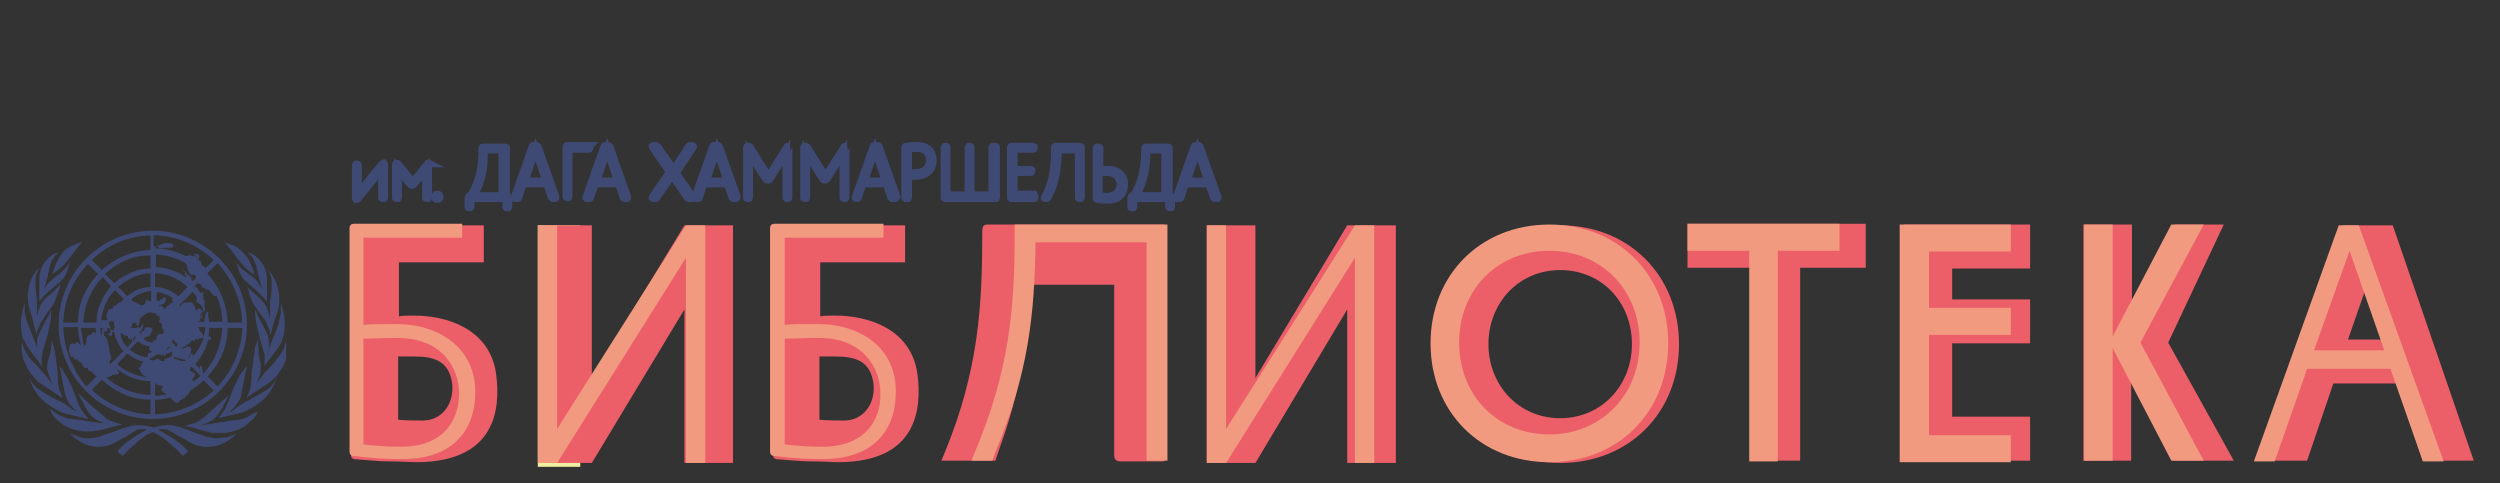 <?xml version="1.0" encoding="utf-8"?>
<!-- Generator: Adobe Illustrator 19.1.0, SVG Export Plug-In . SVG Version: 6.00 Build 0)  -->
<svg version="1.1" xmlns="http://www.w3.org/2000/svg" xmlns:xlink="http://www.w3.org/1999/xlink" x="0px" y="0px"
	 viewBox="0 0 324 62.6" style="enable-background:new 0 0 324 62.6;" xml:space="preserve">
<rect x="0" y="0" width="324" height="62.6" fill="#333333" stroke="none"/>
<style type="text/css">
	.st0{fill:#3F4A74;}
	.st1{fill:#EC5F69;}
	.st2{fill:#F29A7F;}
	.st3{fill:#EFEF9F;}
	.st4{fill:#62B0C1;stroke:#62B0C1;stroke-width:0.5;stroke-miterlimit:10;}
	.st5{fill:#3F4A74;stroke:#3F4A74;stroke-width:0.981;stroke-miterlimit:10;}
	.st6{fill:#62B0C1;}
	.st7{fill:#62B0C1;stroke:#62B0C1;stroke-width:0.9;stroke-miterlimit:10;}
</style>
<g id="Layer_1">
</g>
<g id="original_font">
	<g>
		<path class="st0" d="M6.2,37.9c0.4-0.4,0.9-0.8,1.5-1.3c0.2-0.2,0.4-0.4,0.5-0.5c0.1-0.1,0.3-0.3,0.3-0.5c0.1-0.2,0.2-0.4,0.3-0.7
			c0.1-0.3,0.2-0.7,0.4-1.2h0c-0.2,0.4-0.4,0.8-0.7,1C8.3,35,8,35.2,7.7,35.5c-0.3,0.2-0.7,0.5-1,0.8C6.3,36.6,6,37,5.7,37.5v0
			c0.2-0.7,0.4-1.3,0.5-1.8c0.1-0.5,0.2-0.9,0.3-1.3c0.1-0.4,0.2-0.7,0.4-0.9c0.1-0.3,0.4-0.5,0.7-0.8v0c-0.7,0.2-1.3,0.6-1.8,1.3
			c-0.5,0.7-0.7,1.4-0.7,2.3v2.8C5.5,38.6,5.8,38.2,6.2,37.9z M8.2,34.4c0.4-0.4,0.7-0.8,1-1.2c0.3-0.4,0.6-0.8,0.9-1.2
			c0.3-0.4,0.6-0.7,1-1l0,0c-0.2,0.2-0.5,0.4-0.9,0.5c-0.4,0.1-0.7,0.3-1.2,0.5c-0.4,0.2-0.8,0.6-1.2,1.2c-0.4,0.5-0.7,1.3-1,2.3
			C7.3,35.2,7.8,34.8,8.2,34.4z M3.6,45c0.3,0.4,0.6,0.8,0.9,1.2c0.3,0.4,0.7,0.9,1,1.4h0c0-0.2-0.1-0.4-0.1-0.6v-0.6
			c0-0.2,0.1-0.6,0.2-1.1c0.2-0.5,0.3-1,0.5-1.7c0.2-0.6,0.3-1.2,0.4-1.8c0.1-0.6,0.2-1.2,0.1-1.7h0c-0.1,0.4-0.2,0.7-0.4,1
			c-0.2,0.3-0.4,0.7-0.6,1.1c-0.2,0.4-0.4,0.8-0.6,1.2c-0.2,0.4-0.2,0.9-0.2,1.4c0,0.2,0,0.4,0.1,0.7C5,45.7,5,45.9,5,45.9h0
			c-0.1-0.6-0.3-1.2-0.5-1.7c-0.2-0.5-0.4-1-0.6-1.5c-0.2-0.5-0.4-0.9-0.5-1.3c-0.1-0.4-0.2-0.7-0.2-0.9c0-0.3,0-0.5,0-0.6
			c0-0.2,0-0.4,0-0.6h0c-0.1,0.2-0.2,0.6-0.3,1.1c-0.1,0.5-0.2,0.9-0.2,1.3c0,0.8,0.1,1.5,0.2,2C3.1,44.1,3.4,44.6,3.6,45z M11,55.9
			c0.1,0,0.3,0,0.4,0c0.2,0,0.4,0,0.6,0c0.2,0,0.4-0.1,0.7-0.1c0.3-0.1,0.7-0.1,1.2-0.3c0.5-0.1,1.1-0.3,1.9-0.5
			c-0.5-0.1-1-0.3-1.3-0.4c-0.4-0.1-0.8-0.4-1.1-0.7c-0.5-0.4-0.9-0.8-1.4-1.2c-0.4-0.3-0.7-0.6-1.1-1c-0.1-0.1-0.6-0.6-0.8-0.7l0,0
			c0.1,0.1,0.6,1.1,0.6,1.1s0.1,0.1,0.1,0.2c0.1,0.2,0.3,0.5,0.4,0.7c0.1,0.1,0.1,0.2,0.2,0.3c0.2,0.3,0.4,0.6,0.7,0.8
			c0.3,0.3,0.9,0.6,1.7,0.8v0c-0.3-0.1-0.6-0.1-0.9-0.1c-0.2,0-0.5-0.1-0.7-0.1c-0.2,0-0.4,0-0.6-0.1c-0.2,0-0.5,0-0.7-0.1
			c-0.2,0-0.4-0.1-0.6-0.1c-0.2,0-0.4,0-0.6-0.1c-0.1,0-0.2,0-0.3,0c-0.4,0-0.7-0.1-1-0.2c-0.3-0.1-0.6-0.2-0.9-0.4
			c-0.3-0.2-0.6-0.4-1-0.7l0,0C6.6,53.4,6.7,53.7,7,54c0.2,0.3,0.5,0.5,0.9,0.8c0.3,0.3,0.7,0.5,1.2,0.7c0.5,0.2,1,0.3,1.6,0.4
			C10.6,55.9,10.9,55.9,11,55.9z M4.7,43.3L4.7,43.3c0.1-0.2,0.1-0.5,0.2-0.6c0.1-0.2,0.2-0.4,0.3-0.7c0.1-0.3,0.4-0.6,0.6-1
			c0.3-0.4,0.6-0.9,1.1-1.5C7.1,39,7.3,38.6,7.5,38c0.2-0.5,0.3-0.9,0.3-1.2h0c-0.1,0.1-0.1,0.2-0.2,0.3c-0.1,0.1-0.2,0.2-0.3,0.3
			c-0.1,0.1-0.2,0.3-0.4,0.4c-0.2,0.2-0.4,0.4-0.7,0.6c-0.5,0.5-0.9,0.9-1,1.3c-0.2,0.4-0.3,0.8-0.4,1.3h0c0-0.2,0-0.4,0-0.6
			c0-0.2,0-0.5,0-0.8c0-0.4,0-0.9-0.1-1.4c-0.1-0.5-0.1-1.2-0.1-2.1c0-0.3,0.1-0.5,0.2-0.8c0.1-0.2,0.2-0.5,0.3-0.7h0
			c-0.6,0.7-1,1.4-1.2,2c-0.2,0.6-0.3,1.3-0.3,1.9c0,0.7,0.1,1.4,0.4,2.1C4.3,41.6,4.5,42.4,4.7,43.3z M8.9,53.7l1.7,0.4l0.9,0.2
			c-0.3-0.3-0.9-1.1-0.9-1.1c-0.2-0.3-0.4-0.7-0.5-1.1c-0.2-0.4-0.4-1-0.7-1.8c-0.1-0.2-0.2-0.5-0.3-0.6c-0.1-0.2-0.2-0.4-0.3-0.6
			c-0.1-0.2-0.3-0.4-0.4-0.7c-0.2-0.3-0.4-0.6-0.7-1l0,0c0.1,0.3,0.2,0.8,0.3,1.5c0.1,0.7,0.3,1.4,0.4,2c0.1,0.5,0.3,0.9,0.5,1.3
			c0.3,0.4,0.7,0.8,1.1,1.2l0,0c-0.2-0.1-0.5-0.3-1-0.6c-0.5-0.4-0.9-0.7-1.5-0.9c-1-0.5-1.8-1-2.4-1.4c-0.6-0.4-1-0.9-1.3-1.6l0,0
			c0.2,0.7,0.4,1.3,0.8,1.8c0.3,0.5,0.7,1,1.2,1.4c0.5,0.4,1,0.7,1.5,1C7.8,53.4,8.3,53.6,8.9,53.7z M5.1,49.6l3,2
			C8,51.3,7.9,51,7.8,50.8c-0.1-0.2-0.2-0.5-0.2-0.8c-0.1-0.3-0.1-0.6-0.1-1c0-0.4-0.1-0.8-0.1-1.3c-0.1-0.9-0.2-1.6-0.3-2.1
			c-0.1-0.5-0.2-1-0.4-1.6h0c0,0.5,0,0.8-0.1,1.2c0,0.3-0.1,0.6-0.2,0.9c-0.1,0.3-0.1,0.5-0.2,0.7c0,0.2-0.1,0.5-0.1,0.8
			c0,0.3,0.1,0.7,0.3,1.2c0.2,0.5,0.3,0.9,0.5,1.2l0,0c-0.5-0.7-0.9-1.3-1.4-1.8c-0.4-0.5-0.8-0.9-1.2-1.3c-0.4-0.4-0.7-0.8-0.9-1.2
			c-0.3-0.4-0.4-0.8-0.5-1.4c0,0.1-0.1,0.3-0.1,0.4c0,0.1,0,0.2,0,0.4c0,0.5,0.1,0.9,0.2,1.4c0.2,0.5,0.4,0.9,0.6,1.3
			c0.2,0.4,0.5,0.8,0.8,1.1C4.6,49.2,4.9,49.4,5.1,49.6z M29.7,32.1c0.3,0.4,0.6,0.7,0.9,1.2c0.3,0.4,0.7,0.8,1,1.2
			c0.4,0.4,0.8,0.8,1.4,1.1c-0.3-1-0.6-1.8-1-2.3c-0.4-0.5-0.8-0.9-1.2-1.2c-0.4-0.2-0.8-0.4-1.2-0.5c-0.4-0.1-0.7-0.3-0.9-0.5l0,0
			C29.1,31.4,29.4,31.7,29.7,32.1z M32.3,53.9c-0.3,0.2-0.6,0.3-0.9,0.4c-0.3,0.1-0.7,0.1-1,0.2c-0.1,0-0.2,0-0.3,0
			c-0.2,0-0.4,0-0.6,0.1c-0.2,0-0.4,0.1-0.6,0.1c-0.2,0-0.5,0-0.7,0.1c-0.2,0-0.4,0-0.6,0.1c-0.2,0-0.4,0.1-0.7,0.1
			c-0.2,0-0.5,0.1-0.9,0.1v0c0.8-0.2,1.4-0.5,1.7-0.8c0.3-0.2,0.5-0.5,0.7-0.8c0-0.1,0.1-0.2,0.2-0.3c0.1-0.2,0.3-0.5,0.4-0.7
			c0-0.1,0.1-0.2,0.1-0.2s0.5-1,0.6-1.1l0,0c-0.2,0.2-0.7,0.6-0.8,0.7c-0.4,0.3-0.7,0.6-1.1,1c-0.5,0.4-0.9,0.8-1.4,1.2
			c-0.4,0.3-0.8,0.6-1.1,0.7c-0.4,0.1-0.8,0.2-1.3,0.4c0.8,0.2,1.4,0.3,1.9,0.5c0.5,0.1,0.9,0.2,1.2,0.3c0.3,0.1,0.5,0.1,0.7,0.1
			c0.2,0,0.4,0,0.6,0c0.2,0,0.3,0,0.4,0c0.1,0,0.4,0,0.4,0c0.6-0.1,1.1-0.2,1.6-0.4c0.5-0.2,0.9-0.4,1.2-0.7
			c0.3-0.3,0.6-0.5,0.9-0.8c0.2-0.3,0.4-0.5,0.5-0.8l0,0C32.9,53.5,32.6,53.7,32.3,53.9z M34.6,50.5c-0.6,0.4-1.4,0.8-2.4,1.4
			c-0.5,0.2-1,0.6-1.5,0.9c-0.5,0.4-0.8,0.6-1,0.6l0,0c0.5-0.4,0.8-0.8,1.1-1.2c0.3-0.4,0.5-0.8,0.5-1.3c0.1-0.6,0.3-1.3,0.4-2
			c0.1-0.7,0.3-1.2,0.3-1.5l0,0c-0.3,0.4-0.5,0.7-0.7,0.9c-0.2,0.3-0.3,0.5-0.4,0.7c-0.1,0.2-0.2,0.4-0.3,0.6
			c-0.1,0.2-0.2,0.4-0.3,0.6c-0.3,0.7-0.5,1.3-0.7,1.8c-0.2,0.4-0.3,0.8-0.5,1.1c0,0-0.5,0.9-0.9,1.1l0.9-0.2l1.7-0.4
			c0.5-0.1,1.1-0.3,1.6-0.6c0.5-0.3,1-0.6,1.5-1c0.5-0.4,0.9-0.9,1.2-1.4c0.3-0.5,0.6-1.1,0.8-1.8l0,0
			C35.6,49.6,35.2,50.1,34.6,50.5z M35.8,42.8c-0.2,0.5-0.4,1-0.6,1.5c-0.2,0.5-0.3,1.1-0.5,1.7h0c0-0.1,0-0.2,0.1-0.5
			c0.1-0.3,0.1-0.5,0.1-0.7c0-0.5-0.1-0.9-0.2-1.4c-0.2-0.4-0.4-0.8-0.6-1.2c-0.2-0.4-0.4-0.7-0.6-1.1c-0.2-0.3-0.3-0.7-0.4-1h0
			c-0.1,0.5,0,1,0.1,1.7c0.1,0.6,0.3,1.2,0.4,1.8c0.2,0.6,0.3,1.2,0.5,1.7c0.2,0.5,0.2,0.9,0.2,1.1V47c0,0.2,0,0.4-0.1,0.6h0
			c0.3-0.6,0.7-1,1-1.4c0.3-0.4,0.6-0.8,0.9-1.2c0.3-0.4,0.5-0.9,0.6-1.4c0.2-0.5,0.2-1.2,0.2-2c0-0.4-0.1-0.8-0.2-1.3
			c-0.1-0.5-0.2-0.8-0.3-1h0c0,0.2,0,0.4,0,0.6c0,0.2,0,0.4,0,0.6c0,0.2-0.1,0.6-0.2,0.9C36.2,41.9,36,42.3,35.8,42.8z M34.6,39.9
			c-0.2-0.4-0.5-0.8-1-1.3c-0.3-0.3-0.5-0.5-0.7-0.6c-0.2-0.2-0.3-0.3-0.4-0.4c-0.1-0.1-0.2-0.2-0.3-0.3C32.1,37.1,32,37,32,36.9h0
			c0.1,0.2,0.2,0.6,0.3,1.2c0.2,0.5,0.4,1,0.6,1.4c0.5,0.6,0.8,1.2,1.1,1.5c0.3,0.4,0.5,0.7,0.6,1c0.1,0.3,0.2,0.5,0.3,0.7
			c0.1,0.2,0.1,0.4,0.1,0.6h0.1c0.2-0.9,0.4-1.6,0.7-2.4c0.3-0.7,0.4-1.4,0.4-2.1c0-0.6-0.1-1.2-0.3-1.9c-0.2-0.6-0.6-1.3-1.2-2h0
			c0.1,0.2,0.2,0.4,0.3,0.7c0.1,0.2,0.2,0.5,0.2,0.8c0,0.9,0,1.6-0.1,2.1C35,39,35,39.4,35,39.9c0,0.3,0,0.6,0,0.8
			c0,0.2,0,0.4,0,0.6h0C34.9,40.8,34.7,40.3,34.6,39.9z M32.8,33.5c0.1,0.3,0.3,0.6,0.4,0.9c0.1,0.4,0.2,0.8,0.3,1.3
			c0.1,0.5,0.3,1.1,0.5,1.8v0c-0.3-0.5-0.6-1-0.9-1.3c-0.3-0.3-0.7-0.6-1-0.8c-0.3-0.2-0.7-0.5-0.9-0.7c-0.3-0.2-0.5-0.6-0.7-1h0
			c0.2,0.5,0.3,0.9,0.4,1.2c0.1,0.3,0.2,0.5,0.3,0.7c0.1,0.2,0.2,0.4,0.3,0.5c0.1,0.1,0.3,0.3,0.5,0.5c0.6,0.5,1.1,0.9,1.5,1.3
			c0.4,0.4,0.8,0.8,1.1,1.2v-2.8c0-0.8-0.2-1.6-0.7-2.3c-0.5-0.7-1.1-1.1-1.8-1.3v0C32.4,33,32.6,33.2,32.8,33.5z M28.1,56.8
			c-0.2,0-0.5,0-0.7-0.1c-0.2,0-0.5-0.1-0.7-0.1v0c-0.2-0.1-0.5-0.2-0.8-0.3c-0.3-0.1-0.7-0.2-1.1-0.4c-0.8-0.3-1.3-0.5-1.7-0.6
			c-0.4-0.1-0.8-0.2-1.2-0.2c-0.4,0-0.7,0-1.2,0.1c-0.4,0.1-0.7,0.2-0.9,0.2c-0.2-0.1-0.5-0.1-0.8-0.2c-0.4-0.1-0.8-0.1-1.2-0.1
			c-0.4,0-0.8,0.1-1.2,0.2c-0.4,0.1-1,0.3-1.7,0.6c-0.9,0.3-1.5,0.5-2,0.7c-0.4,0.1-0.9,0.2-1.3,0.2c-0.2,0-0.4,0-0.6,0
			c-0.2,0-0.3-0.1-0.5-0.1c0,0-0.4-0.1-0.6-0.2c-0.2-0.1-0.5-0.2-0.8-0.3l0,0c0.4,0.5,1.4,1.1,1.4,1.1c0.7,0.4,1.5,0.6,2.2,0.6
			c0.3,0,0.6,0,0.9-0.1c0.3,0,0.5-0.1,0.8-0.2c0.3-0.1,0.5-0.2,0.8-0.4c0.3-0.2,0.7-0.4,1.1-0.6c0.5-0.3,0.8-0.5,1.1-0.7
			c0.3-0.2,0.7-0.3,1.1-0.3c0.2,0,0.3,0,0.5,0.1c-0.5,0.3-1.2,0.6-1.8,1.1c-0.7,0.4-1.4,1-2,1.7l0.7,0.6c0.6-0.7,1.3-1.3,2-1.9
			c0.7-0.6,1.3-1,1.9-1.2c0.5,0.2,1.2,0.6,1.9,1.2c0.7,0.6,1.4,1.2,2,1.9l0.7-0.6c-0.6-0.7-1.3-1.2-2-1.7c-0.7-0.4-1.3-0.8-1.9-1.1
			c0.2-0.1,0.4-0.1,0.5-0.1c0.4,0,0.8,0.1,1.1,0.3c0.3,0.2,0.7,0.4,1.2,0.7c0.4,0.2,0.8,0.4,1.1,0.6c0.3,0.2,0.6,0.3,0.8,0.4
			c0.3,0.1,0.5,0.2,0.8,0.2c0.2,0.1,0.5,0.1,0.8,0.1v0h0.2c0.6,0,1.2-0.1,1.8-0.4c0.7-0.3,1.3-0.7,1.8-1.3v0c-0.6,0.3-1,0.4-1.3,0.5
			C28.8,56.7,28.5,56.8,28.1,56.8z M37.1,45c0,0,0-0.1,0-0.1c0-0.1,0-0.1,0-0.2c0-0.1,0-0.2-0.1-0.4c-0.1,0.6-0.2,1-0.5,1.4
			c-0.3,0.4-0.6,0.8-0.9,1.2c0,0,0,0-0.1,0.1c-0.3,0.4-0.7,0.8-1.1,1.2c-0.4,0.5-0.9,1.1-1.3,1.8l0,0c0.2-0.3,0.3-0.7,0.5-1.2
			c0.2-0.5,0.2-0.9,0.2-1.2c0-0.3,0-0.6-0.1-0.8c0-0.2-0.1-0.5-0.1-0.7c-0.1-0.3-0.1-0.6-0.1-0.9c0-0.3-0.1-0.7-0.1-1.2h0
			c0,0,0,0,0,0c0,0,0,0,0,0h0c-0.2,0.6-0.4,1.1-0.4,1.6c-0.1,0.5-0.2,1.2-0.3,2.1c-0.1,0.5-0.1,0.9-0.1,1.3c0,0.4-0.1,0.7-0.1,1
			c-0.1,0.3-0.1,0.6-0.2,0.8c-0.1,0.2-0.2,0.4-0.3,0.7c0,0,0,0.1-0.1,0.1l0,0c0,0,0,0,0,0l1-0.7l2-1.3c0.2-0.2,0.5-0.4,0.8-0.7
			c0.3-0.3,0.5-0.7,0.8-1.1c0.1-0.2,0.3-0.5,0.4-0.8c0.1-0.2,0.1-0.3,0.2-0.5C37,46,37.1,45.6,37.1,45C37.1,45.1,37.1,45.1,37.1,45
			C37.1,45.1,37.1,45.1,37.1,45C37.1,45.1,37.1,45.1,37.1,45z M25.3,33.1c0.1,0,0.1,0.1,0.2,0.1c0.1,0.1,0.1,0.1,0.1,0.2
			c0,0.1,0.1,0.1,0.1,0.1c0.1,0,0.1,0,0.1-0.1c0-0.1,0-0.1,0-0.1c0,0,0,0,0-0.1c0-0.1,0-0.2-0.1-0.2c-0.1-0.1-0.2-0.1-0.4-0.1
			c0,0-0.1,0-0.1,0h0c-0.1,0-0.1,0-0.1,0.1C25.2,33.1,25.2,33.1,25.3,33.1z M21,32.2L21,32.2c0.3-0.1,0.5-0.1,0.6-0.1h0.6
			c0.1,0,0.2,0,0.2-0.1c0.1-0.1,0.1-0.1,0.1-0.2c-0.1-0.2-0.3-0.3-0.5-0.3c-0.2,0-0.3,0-0.4,0c-0.1,0-0.2,0-0.5,0.1
			c-0.3,0.1-0.4,0.2-0.5,0.2c-0.1,0-0.2,0-0.2,0.1c0.1,0.1,0.1,0.1,0.2,0.2C20.7,32.1,20.9,32.2,21,32.2z M19.8,54.3
			c6.7,0,12.2-5.5,12.2-12.2c0-6.7-5.5-12.2-12.2-12.2c-6.7,0-12.2,5.5-12.2,12.2C7.6,48.8,13.1,54.3,19.8,54.3z M8.2,42.4h1.9
			c0,0.8,0.2,1.6,0.4,2.4c-0.1,0-0.1,0-0.1-0.1l-0.1-0.1l-0.2-0.3l-0.3,0.1c0,0.2-0.1,0.3-0.2,0.2c-0.1-0.1-0.1-0.1-0.2-0.1
			C9.1,44.6,9,44.7,9,45c0,0.2-0.1,0.4-0.1,0.5l0.3,0.7c0.1,0.1,0.1,0.1,0.2,0c0.1,0.1,0.2,0.2,0.2,0.3c0.1,0.1,0.1,0.1,0.2,0.1
			c0.1,0,0.1,0,0.1-0.1h0c0.1,0.1,0.1,0.1,0.2,0.2c0.1,0.1,0.1,0.1,0.2,0.2v0c0.1,0.1,0.2,0.1,0.3,0.1c0.1,0.2,0.1,0.3,0.2,0.5
			c0.1,0.1,0.2,0.2,0.3,0.2c0.1,0,0.1,0,0.2-0.1c0.1,0.2,0.1,0.4,0.2,0.4c0.1,0,0.1,0.1,0.2,0.1c0.1,0.1,0.1,0.1,0.2,0.1h0.1
			c0,0,0,0,0,0c0,0.1,0.1,0.2,0.2,0.3c0.1,0.1,0.2,0.1,0.2,0.2c0,0,0,0,0,0c0,0,0,0,0,0c0,0,0,0,0,0c0,0,0.1,0.1,0.1,0.1l-1.3,1.3
			C9.5,48.1,8.3,45.4,8.2,42.4z M17.2,39c0,0-0.1,0-0.1-0.1l-0.1-0.1c0.7-0.6,1.6-1,2.6-1.1V39c0,0,0,0-0.1,0c0,0,0,0,0,0
			c0,0,0,0,0,0c0,0,0,0-0.1,0c0,0,0,0,0,0c0,0,0,0,0,0c0,0-0.1,0-0.1,0c0,0-0.1,0-0.1,0c0,0,0,0,0,0c0,0-0.1-0.1-0.1-0.2
			c0,0,0,0,0,0c0,0,0,0,0,0c-0.1,0.1-0.2,0.1-0.2,0.2c0,0.1,0,0.1-0.1,0.3c0,0.1-0.1,0.2-0.2,0.2c-0.1,0-0.2,0.1-0.2,0.1l-0.1-0.1
			h-0.2c-0.1-0.1-0.1-0.1-0.1-0.1c0,0-0.1,0-0.1-0.1c0,0,0,0,0,0c-0.1,0-0.1,0-0.1,0.1l-0.1-0.1l0,0v-0.1
			C17.4,39.2,17.3,39.1,17.2,39z M16.5,38.4l-1.2-1.2c1.1-1,2.6-1.7,4.2-1.8v1.8C18.3,37.2,17.3,37.7,16.5,38.4z M17.2,44.2
			c0.1-0.1,0-0.2,0.1-0.3l-0.1,0.1c0.1-0.1,0.2-0.2,0.2-0.3c0-0.1,0.1-0.1,0.1-0.2c0,0,0,0,0,0c0,0.1,0.1,0.2,0.1,0.3L16.5,45
			c-0.5-0.5-0.8-1.1-0.9-1.8c0.1,0,0.2,0,0.3,0.1c0,0,0.3,0.2,0.3,0.2c0.1,0,0.1,0,0.2,0l0.2,0.1c0,0.1,0,0.2,0,0.2
			c0,0,0,0.1,0.1,0.1c0.1,0,0.1,0.1,0.2,0.1l0.1,0c0,0,0-0.1,0-0.2c0-0.1,0-0.1,0-0.1l0.1,0.3l0.1,0.3l0,0
			C17.1,44.3,17.1,44.3,17.2,44.2z M19.6,45.5c0.1,0.1,0.1,0.1,0.1,0.1c0,0.1-0.1,0.1-0.3,0.1c-0.1,0-0.1,0.1-0.2,0.2
			c0,0.2-0.1,0.3-0.1,0.4c0,0,0,0-0.1,0c0,0,0,0,0,0c-0.8-0.1-1.6-0.5-2.2-1l1.1-1.1c0.4,0.4,0.9,0.6,1.5,0.7c0,0.1,0,0.1,0,0.2
			c-0.1,0.1-0.1,0.1-0.1,0.2C19.5,45.4,19.6,45.5,19.6,45.5z M14.2,45.6c0-0.4-0.1-0.6-0.1-0.7c0-0.1-0.1-0.2-0.1-0.4
			c0-0.2-0.1-0.4-0.1-0.5c-0.1-0.1-0.2-0.3-0.4-0.5v-0.2c0,0,0-0.1-0.1-0.2v0c0-0.1,0-0.1,0.1-0.1c0,0,0.2-0.1,0.4-0.1
			c0-0.2,0-0.3,0-0.4l0.3,0.1c0.1,0,0.1-0.1,0.1-0.2c0,0,0-0.1-0.1-0.3c-0.1-0.1-0.1-0.2-0.1-0.3c0-0.1,0-0.1,0.1-0.1
			c0.1,0,0.2-0.1,0.2-0.1c0.1,0,0.2,0,0.3,0.1c0.1,0.1,0.1,0.2,0.1,0.3c0,0.1,0,0.2,0,0.2c0,0.1,0,0.1,0,0.2l0.1,0
			c-0.1,0.3-0.2,0.4-0.3,0.4c-0.1,0-0.1,0-0.2-0.1c0-0.1-0.1-0.1-0.1-0.1c0,0,0,0,0,0c0,0.1,0,0.1,0,0.2c0,0.1,0,0.1,0,0.2
			c0,0.2-0.1,0.3-0.3,0.2c-0.1,0.1,0,0.2,0.2,0.2c0.1,0.2,0.1,0.2,0.2,0.2c0,0,0.1-0.1,0.1-0.3c0-0.2,0.1-0.3,0.1-0.3l0,0l0.2,0
			c0,0,0,0,0,0.1c0,0,0,0,0,0c0.2,0.9,0.6,1.7,1.2,2.4l-1.7,1.7c-0.1-0.1-0.1-0.2-0.1-0.3c0-0.2,0.2-0.3,0.2-0.4c0,0,0-0.3,0-0.3
			C14.3,45.8,14.2,45.7,14.2,45.6z M13.2,43.1c0,0.1,0,0.1,0,0.2c0,0.1,0,0.1-0.1,0.1c0,0,0,0,0,0c-0.1-0.3-0.1-0.6-0.1-0.9h0.3
			c0,0.1,0,0.1,0,0.2c0,0.1-0.1,0.1-0.1,0.2c0,0.1-0.1,0.1-0.1,0.2C13.2,43,13.2,43,13.2,43.1z M13.1,41.8c0.1-1.6,0.7-3.1,1.8-4.2
			l1.2,1.2c0,0,0,0,0,0c-0.1,0-0.1,0-0.2,0.1c-0.1,0.1-0.1,0.1-0.2,0.2c-0.2,0.1-0.3,0.1-0.4,0.2c-0.1,0.1-0.2,0.2-0.3,0.3
			c-0.2,0.1-0.3,0.1-0.3,0.1c0,0-0.1,0-0.1,0.1c0.1,0.1,0.1,0.2,0,0.2c-0.1,0-0.2,0-0.4,0.1c0,0-0.1,0-0.1,0l-0.1,0.1
			c0,0.1,0,0.1,0,0.1c0,0,0,0.1,0,0.1c-0.1,0.1-0.1,0.1-0.2,0.2c0,0.1,0,0.2,0,0.4l0.1,0.4c0,0,0,0,0,0c0,0,0,0.1,0,0.1H13.1z
			 M16.5,45.8c0.6,0.5,1.3,0.9,2.2,1.1c-0.1,0-0.1,0-0.2,0.1c-0.1,0-0.2,0.1-0.2,0.3c0,0.2-0.1,0.3-0.2,0.3c-0.1,0-0.1,0.1-0.1,0.2
			c0.1,0.1,0.2,0.3,0.3,0.5c0.1,0.2,0.2,0.3,0.4,0.4l0.2,0.1c0.1,0,0.2,0,0.2,0.1c0.1,0,0.1,0,0.2,0c-1.6-0.1-3-0.7-4.1-1.7
			L16.5,45.8z M14.8,36.7l-1.2-1.2c1.6-1.5,3.6-2.4,5.9-2.4v1.7C17.7,34.8,16.1,35.6,14.8,36.7z M14.4,37.1
			c-1.1,1.2-1.9,2.9-1.9,4.7h-1.7c0.1-2.3,1-4.3,2.5-5.9L14.4,37.1z M12.4,42.4c0,0.3,0,0.6,0.1,0.9c0,0,0-0.1-0.1-0.1
			c-0.1-0.1-0.2-0.2-0.2-0.2c-0.1,0-0.1,0-0.2,0.1c0,0.1-0.1,0.1-0.1,0.2c-0.2,0.1-0.4,0.2-0.5,0.2c-0.1,0.1-0.2,0.3-0.2,0.5
			c0,0.1,0,0.1,0,0.2c0,0.1,0,0.1-0.1,0.2c0.1,0.1,0.1,0.2,0,0.2c0,0.1,0,0.1,0,0.1c0,0-0.1,0-0.1,0c0,0,0,0.1-0.1,0.1
			c-0.2-0.7-0.3-1.5-0.4-2.3H12.4z M19.5,53.7c-3-0.1-5.6-1.3-7.6-3.2l1.3-1.3c1.7,1.6,3.9,2.6,6.3,2.6V53.7z M19.5,51.2
			c-2.3-0.1-4.3-1-5.9-2.4c0.1,0.1,0.2,0.1,0.3,0.1c0.1,0,0.2,0,0.3-0.1c0.1-0.1,0.3-0.1,0.4-0.2c0.2,0,0.3,0,0.4-0.1
			c0.1,0,0.2,0,0.3,0c0.1,0,0.1-0.1,0.1-0.2c0-0.1,0-0.2-0.1-0.2c-0.1-0.1-0.1-0.1-0.1-0.2c0,0,0-0.1-0.1-0.1c0,0-0.1-0.1-0.3-0.3
			l0,0c1.2,1.1,2.9,1.9,4.7,1.9V51.2z M19.8,46.7L19.8,46.7c-0.2,0-0.3,0-0.4-0.1c0,0,0-0.1,0-0.1c0,0,0.1-0.1,0.2-0.1
			c0.1-0.1,0.2-0.1,0.3-0.1l0-0.1l0.3-0.2c0.1,0,0.1,0,0.1,0c0,0,0.1,0,0.2-0.1c0,0,0.1,0,0.3,0.1c0.2,0.1,0.3,0.1,0.3,0.1l0-0.2
			c0.1,0,0.1,0.1,0.2,0.2c0.1,0,0.1,0,0.2-0.1c0-0.1,0-0.1,0-0.2c0,0,0.1,0,0.1,0c0,0,0,0,0.1,0c0,0,0,0,0.1,0h0
			c0.1,0,0.1,0,0.2-0.1c0.1-0.1,0.2-0.1,0.2-0.1c0,0,0.1,0,0.1,0c0,0,0,0.1,0,0.2c0,0.2-0.1,0.4-0.3,0.5c-0.2,0.1-0.4,0.2-0.6,0.2
			c0,0-0.1,0.1-0.1,0.2c0,0.1-0.1,0.1-0.1,0.1c-0.1,0-0.3,0-0.5-0.1c0,0-0.1-0.1-0.1-0.2c-0.1,0-0.2,0-0.3,0L20,46.7
			C19.9,46.7,19.9,46.7,19.8,46.7z M21.6,45.3c0-0.1,0.1-0.2,0.2-0.3c0.1,0,0.2-0.1,0.3-0.1c0,0.1-0.1,0.2-0.2,0.2
			C21.7,45.3,21.6,45.4,21.6,45.3L21.6,45.3z M22.8,44.4c0.1,0.1,0.2,0.2,0.2,0.3c0,0.1-0.1,0.2-0.2,0.2c-0.1,0-0.1-0.1-0.2-0.3
			c-0.2-0.1-0.3-0.1-0.3-0.3c0-0.1,0-0.2,0-0.2c0.1,0,0.1,0,0.2-0.1c0.1,0,0.1,0,0,0.2C22.6,44.2,22.7,44.3,22.8,44.4z M26.7,37.5
			C26.8,37.5,26.8,37.6,26.7,37.5c0.2,0,0.3,0.1,0.4,0.1c0.1,0.1,0.2,0.3,0.5,0.6c0,0,0.1,0,0.1,0.1c0,0.1,0.1,0.1,0.1,0.1
			c0,0,0.1,0,0.2-0.1c0,0,0-0.1,0-0.1c0.5,1.1,0.8,2.2,0.8,3.5h-1.7c0,0,0,0,0,0c0-0.2,0-0.3-0.1-0.5C27,41.1,27,41,27,40.7
			c0-0.2,0-0.3,0-0.3c-0.1,0-0.1,0-0.2,0c0,0-0.1,0.1-0.1,0.2c0,0.1-0.1,0.2-0.1,0.2v0c0,0,0,0.1,0,0.1c0,0,0,0,0,0.1
			c0,0.1-0.1,0.2-0.1,0.3c0,0.1,0,0.2,0,0.3c0,0,0,0,0,0c0,0,0,0.1,0,0.1h-0.9c0.1-0.1,0.1-0.1,0.2-0.1h0l0.2-0.1
			c-0.1,0-0.1-0.1-0.1-0.1c0-0.1,0-0.1,0-0.1c0,0,0.1,0,0.2-0.1c0.1-0.1,0.1-0.2,0.2-0.4c0.1-0.2,0.3-0.6,0.3-0.8
			c0-0.1-0.1-0.1-0.1-0.2c0-0.1,0-0.1,0-0.2c0-0.3,0.1-0.8-0.2-0.9c0,0,0,0,0-0.1c0.1-0.1,0.1-0.2,0.1-0.3h-0.2c0,0,0-0.1,0.1-0.1
			c0-0.1,0.1-0.1,0.1-0.2c0-0.1,0-0.1-0.1-0.1c-0.1,0-0.2,0-0.2,0c-0.1,0-0.1,0-0.1,0c0,0,0,0-0.1,0c0,0,0-0.1-0.1-0.1
			c0-0.1-0.1-0.3-0.2-0.4c-0.1-0.1-0.2-0.2-0.3-0.2c0,0,0,0,0,0c0-0.1,0-0.1,0-0.2l0.3-0.3l0.5,0.2c0,0.1,0,0.2,0.1,0.3
			c0,0,0.1,0.1,0.2,0.1c0.1,0,0.1,0.1,0.2,0.1v0C26.7,37.5,26.7,37.5,26.7,37.5z M25.1,49.3c0,0-0.1,0-0.1,0c0,0-0.1,0-0.1-0.1
			c0-0.1,0-0.1,0.1-0.2c0.1-0.1,0.2-0.1,0.2-0.3c0.1-0.1,0.1-0.2,0.1-0.2c0-0.1,0-0.1-0.1-0.1c0,0-0.1,0-0.1-0.1
			c-0.1,0-0.1-0.1-0.2-0.1c-0.1,0-0.1-0.1-0.2-0.1c-0.1-0.1-0.1-0.1-0.1-0.2c0,0,0-0.1,0.1-0.2c0,0,0-0.1,0-0.1c0,0,0.1-0.1,0.1-0.1
			l0.9,0.9c0,0.1,0.1,0.2,0.2,0.2l0.1,0.1c-0.3,0.3-0.7,0.6-1,0.8c0,0,0-0.1,0.1-0.1c0,0,0,0,0,0C25.1,49.4,25.1,49.4,25.1,49.3z
			 M24.5,44.9c-0.1,0-0.2,0-0.2,0c-0.1,0-0.2,0.1-0.2,0.2c0,0,0,0,0,0c-0.1,0-0.1,0-0.2,0c-0.1,0-0.1,0.1-0.2,0.1
			c-0.1,0-0.1,0-0.1-0.1c0-0.1,0.1-0.1,0.4-0.2c0.1-0.1,0.2-0.2,0.2-0.2c0,0,0.1-0.1,0.2-0.1c0.1-0.1,0.2-0.2,0.3-0.3
			c0.1-0.1,0.2-0.2,0.2-0.3h0c0,0.1,0.1,0.2,0.2,0.2c0.1,0,0.2-0.1,0.2-0.3c0.2,0.1,0.3,0.1,0.3,0.1c0.1,0,0.2-0.1,0.3-0.2h0.5
			c0,0,0,0,0,0c0,0,0,0,0,0h0c-0.3,0.9-0.8,1.7-1.4,2.4c0,0,0-0.1,0-0.1c0,0-0.1-0.4-0.1-0.4c-0.1,0-0.1,0.1-0.2,0.3
			c-0.1,0.2-0.1,0.3-0.2,0.4L24,46.8c-0.1,0-0.2,0-0.4,0c-0.1,0-0.2,0-0.3-0.1c-0.2-0.1-0.3-0.1-0.3-0.1c-0.1,0-0.2-0.1-0.3-0.1
			c-0.1,0-0.2-0.1-0.2-0.1c0-0.1,0.1-0.1,0.2-0.1c0.1,0,0.2,0,0.3,0.1c0.2,0,0.3,0.1,0.5,0.1c0.2,0,0.3,0.1,0.4,0.1
			c0.1,0,0.2,0.1,0.2,0.1l0.2-0.1c0-0.1,0-0.1,0.1-0.2c0.1-0.1,0.1-0.2,0.1-0.2c0.1-0.1,0.1-0.3,0.2-0.4c0-0.2,0.1-0.4,0.1-0.5
			C24.6,45,24.6,44.9,24.5,44.9z M25.6,42.4h1c0,0.4-0.1,0.8-0.2,1.2c-0.1-0.2-0.2-0.3-0.2-0.4c-0.1-0.1-0.2-0.2-0.3-0.3
			c0-0.1,0-0.2-0.1-0.3c0,0,0-0.1-0.1-0.1C25.7,42.5,25.6,42.5,25.6,42.4z M26,47.4c-0.1,0-0.1,0-0.1,0.1c0,0,0,0.1,0,0.3l-0.6-0.6
			c0.8-0.9,1.4-2,1.7-3.2c0,0,0,0,0,0c0.1,0.1,0.2,0.1,0.3,0c0-0.1,0.1-0.1,0.1-0.1c0-0.1-0.1-0.2-0.2-0.3H27
			c0.1-0.3,0.1-0.7,0.1-1.1h1.7c-0.1,2.3-1,4.3-2.4,5.9l-0.1-0.1c0,0,0,0,0,0c0-0.2-0.1-0.4-0.1-0.5C26.2,47.5,26.1,47.4,26,47.4z
			 M25.5,38.6C25.5,38.6,25.5,38.6,25.5,38.6c0,0.1,0,0.1,0,0.2c0,0.1-0.1,0.1-0.1,0.2c0,0.1,0.1,0.1,0.3,0.3
			c0.2,0.1,0.3,0.2,0.4,0.3c0.1,0.1,0.1,0.2,0.2,0.5c0.1,0.2,0.1,0.4,0.1,0.4c0,0.1-0.1,0.2-0.1,0.3C26.2,40.9,26,41,25.9,41l0,0
			c0-0.1,0-0.1,0.1-0.2c0.1-0.1,0.1-0.2,0.1-0.2c0.1-0.1,0.2-0.2,0.2-0.2c-0.1,0-0.1,0-0.1-0.1c0,0-0.1-0.1-0.2-0.2
			c0-0.1-0.1-0.1-0.2-0.1c-0.1,0-0.1,0-0.2,0.1c-0.1,0-0.1,0.1-0.2,0.1l-0.1-0.2c0-0.1,0-0.1,0-0.2l-0.3-0.5
			c-0.1-0.1-0.2-0.1-0.4-0.1c-0.1,0-0.2,0-0.3,0c-0.1,0-0.2,0-0.3,0c-0.1,0-0.2,0-0.3,0.1c-0.1,0.1-0.2,0.2-0.3,0.3
			c0,0,0,0.1-0.1,0.1c0,0-0.1-0.1-0.1-0.1l1.8-1.8c0,0,0,0,0,0.1c0,0,0.1,0.1,0.2,0.2c0.1,0.1,0.1,0.1,0.2,0.2
			C25.3,38.2,25.4,38.4,25.5,38.6z M21.1,50.8c0.2,0.1,0.3,0.2,0.5,0.3c-0.5,0.1-1,0.2-1.5,0.2v-1.7h0c0.1,0.1,0.2,0.2,0.3,0.3
			c0.1,0,0.2,0,0.4,0.1c0.2,0,0.3,0,0.3,0.1c0,0.1,0,0.1-0.1,0.2c0,0.1-0.1,0.1-0.1,0.2C20.9,50.5,21,50.6,21.1,50.8z M20.1,53.7
			v-1.9c0.7,0,1.4-0.1,2-0.3c0,0,0,0,0,0c0,0,0,0,0,0.1c0.2,0.2,0.4,0.3,0.4,0.4c0.1,0.1,0.2,0.2,0.4,0.2c0.1,0,0.2,0,0.3-0.1
			c0-0.1,0.1-0.1,0.1-0.2c0.1-0.1,0.1-0.1,0.2-0.1c0.1,0,0.1-0.1,0.2-0.1c0.1-0.1,0.2-0.1,0.3-0.2c0.1-0.1,0.2-0.2,0.2-0.3
			c0.1,0,0.1,0,0.2-0.1c0.1-0.1,0.1-0.2,0.2-0.4c0,0,0,0,0.1,0c0,0,0,0,0-0.1c0.6-0.4,1.2-0.8,1.7-1.3l1.3,1.3
			C25.7,52.4,23.1,53.6,20.1,53.7z M28.2,50.1l-1.3-1.3c1.6-1.7,2.6-3.9,2.6-6.3h1.9C31.3,45.4,30.1,48.1,28.2,50.1z M31.4,41.8
			h-1.9c-0.1-2-0.7-3.9-1.9-5.4c0-0.1,0-0.1-0.1-0.2c0,0-0.1-0.1-0.1-0.1c-0.2-0.2-0.3-0.4-0.5-0.6c0,0,0-0.1,0-0.1l1.3-1.3
			C30.1,36.2,31.3,38.8,31.4,41.8z M20.1,30.5c3,0.1,5.6,1.3,7.6,3.2l-1.1,1.1c0-0.1,0-0.1-0.1-0.2c-0.1-0.1-0.1-0.1-0.2-0.1
			c-0.1-0.1-0.2-0.1-0.2-0.3c0-0.1,0-0.2-0.1-0.3c-0.2-0.1-0.3-0.2-0.4-0.4c-0.1-0.2-0.2-0.3-0.3-0.3c-0.1,0-0.1,0-0.3,0
			c-0.1,0-0.2-0.1-0.3-0.1c-0.1,0-0.2,0-0.3,0c-0.1,0-0.2,0.1-0.3,0.1c0,0,0,0,0,0c-1.2-0.6-2.5-1-4-1c0.1-0.2,0.1-0.3,0-0.3
			c0,0-0.1,0-0.2,0.1V30.5z M20.1,33c1.4,0,2.6,0.4,3.8,1c0,0,0,0,0,0c0,0,0.1,0.1,0.2,0.2c0.1,0.1,0.1,0.1,0.1,0.2
			c0.1,0.2,0.1,0.3,0.1,0.4c0,0.1,0.1,0.1,0.1,0.2c0,0.1,0,0.2,0.1,0.3c0.1,0.1,0.1,0.2,0.2,0.3c0,0,0.1,0,0.2,0c0.1,0,0.1,0,0.2,0
			c0.1,0,0.1,0,0.2,0.1c0.1,0.1,0.1,0.2,0.1,0.2c0,0,0,0.1,0,0.1l-0.5,0.5l0,0c-0.1-0.4-0.2-0.6-0.2-0.7c-0.1-0.1-0.2-0.1-0.3-0.1
			c0,0-0.1-0.1-0.3-0.4c-0.2-0.2-0.3-0.3-0.3-0.3c-0.1,0-0.1,0-0.1,0c0,0.1,0.1,0.1,0.1,0.1c0,0,0.1,0.1,0.2,0.3
			c0,0.1,0,0.1-0.1,0.1c0,0.1,0.1,0.2,0.2,0.2l0,0.1l0.1,0.2c-1.1-0.8-2.5-1.3-4-1.4V33z M20.1,35.4c1.6,0.1,3.1,0.7,4.2,1.8
			l-1.2,1.2c-0.8-0.7-1.8-1.2-3-1.2V35.4z M20.1,37.8c0.9,0.1,1.7,0.4,2.4,0.9c0,0-0.1,0-0.1,0c0,0-0.1,0-0.1,0.1c0,0,0,0,0,0.1
			c0,0.1,0.1,0.1,0.2,0.1L22,39.5v0c-0.1,0-0.1,0.1-0.2,0.1c-0.1,0.1-0.2,0.1-0.2,0.1c0,0,0,0.1,0,0.1l-0.2,0.2c0,0,0,0-0.1,0
			c-0.1,0-0.1-0.1-0.2-0.2c-0.1-0.1-0.2-0.2-0.2-0.2c-0.1,0-0.1,0-0.2,0.1c0,0-0.1,0-0.1,0c-0.1-0.1,0-0.1,0.2-0.2
			c0.2-0.1,0.3-0.1,0.4-0.1c0.2-0.2,0.3-0.4,0.3-0.7c0-0.1-0.1-0.2-0.2-0.2l-0.1,0.1c-0.1,0.1-0.2,0.1-0.3,0.2
			c-0.1,0.1-0.2,0.1-0.2,0.2c-0.1,0-0.1,0-0.2,0h-0.2c0,0,0,0,0,0V37.8z M19.7,40.5C19.8,40.6,19.8,40.6,19.7,40.5
			c0.2,0.1,0.2,0.1,0.3,0.1c0,0,0.1,0,0.2,0c0,0,0,0.1,0,0.1c0,0.1,0.1,0.1,0.2,0.1c0,0,0,0,0,0.1c0,0,0,0,0,0c0,0,0,0.1,0.1,0.1
			c0,0,0,0,0,0c0,0,0,0,0,0c0.1,0,0.1,0,0.1,0c0,0,0.1,0,0.1,0c0,0,0,0.1,0,0.1h0c0,0,0,0.1,0,0.1c0,0.1,0,0.1,0,0.2v0.1
			c0,0,0,0,0,0c-0.1,0.1-0.1,0.2-0.1,0.2c0,0.1,0,0.1,0.1,0.1c0.1,0,0.1,0,0.2,0.1c0.1,0.1,0.1,0.1,0.1,0.2v0.4c0,0.1,0,0.1,0.1,0.1
			c0,0,0.1,0.1,0.1,0.1c0,0.1,0,0.2,0,0.3c0,0.1-0.1,0.2-0.1,0.3c0,0-0.1,0-0.2,0c-0.1,0-0.2,0-0.3,0c-0.1,0-0.1,0.1-0.2,0.2
			c-0.1,0.1-0.1,0.3-0.1,0.4c0,0.1-0.1,0.2-0.2,0.2c-0.1,0-0.1,0-0.2,0c0,0,0,0,0,0l-0.1,0.2l0,0.1c-0.5,0-0.9-0.2-1.2-0.5l0.2-0.2
			c0.1,0,0.3-0.1,0.4-0.1c0,0,0,0,0.1,0c0.2-0.1,0.2-0.3,0.3-0.5c0.1-0.1,0.3-0.3,0.1-0.4c0.2-0.3-0.7-0.3-0.8-0.3
			c-0.2,0.1-0.1,0.3-0.2,0.4c0,0.1-0.1,0.1-0.2,0.1c-0.1,0.1-0.3,0.3-0.3,0.4l0,0c-0.1-0.1-0.1-0.2-0.1-0.3c0,0,0,0,0,0
			c0,0,0-0.1,0-0.1h0v0c0.1,0,0.2,0,0.2,0c0-0.1,0-0.2,0.1-0.2c0-0.1,0.1-0.2,0.2-0.5c-0.1,0-0.1-0.1-0.1-0.1c0-0.1,0-0.1-0.1,0
			c-0.1,0-0.1,0.1-0.1,0.1c0,0.1,0,0.1-0.1,0.2c-0.1,0.1-0.1,0.1-0.2,0.1c0-0.1,0-0.1-0.1-0.1c-0.1,0-0.1,0-0.2,0.1
			c-0.1,0-0.2,0-0.4,0c-0.2,0-0.3,0-0.4,0c-0.1-0.1,0-0.1,0.2-0.2c0-0.2,0-0.3,0.2-0.5c0.1,0.1,0.2,0.1,0.2,0.1l0.1-0.1h0
			c0.1,0,0.1,0.1,0.1,0.2c0,0.1,0,0.2,0.1,0.2c0.1,0,0.1,0,0.2-0.1V42c0.1-0.2,0.1-0.4,0.1-0.5v-0.1c0-0.1,0.1-0.1,0.1-0.2h0
			c0.1,0,0.1-0.1,0.2-0.1c0.1-0.1,0.1-0.2,0.1-0.2c0.1,0,0.2-0.1,0.4-0.2c0.2-0.1,0.3-0.2,0.3-0.2c0,0,0,0,0,0
			C19.5,40.5,19.6,40.5,19.7,40.5C19.7,40.5,19.7,40.5,19.7,40.5z M19.5,30.5v1.9c-2.4,0.1-4.7,1.1-6.3,2.6l-1.3-1.3
			C13.8,31.8,16.5,30.6,19.5,30.5z M11.4,34.2l1.3,1.3c-1.6,1.7-2.6,3.9-2.6,6.3H8.2C8.3,38.8,9.5,36.2,11.4,34.2z"/>
		<g>
			<path class="st5" d="M49.8,21.3v4.3c0,0.1,0,0.1-0.1,0.1h-0.1c-0.1,0-0.1,0-0.1-0.1l0-3.7l-3.1,3.8c0,0.1-0.1,0.1-0.2,0.1h0
				c-0.1,0-0.1,0-0.1-0.1v-4.3c0-0.1,0-0.1,0.1-0.1h0.1c0.1,0,0.1,0,0.1,0.1l0,3.7l3.1-3.8c0,0,0.1-0.1,0.2-0.1h0
				C49.7,21.1,49.8,21.2,49.8,21.3z"/>
			<path class="st5" d="M55.5,21.3v4.3c0,0.1,0,0.1-0.1,0.1h-0.1c-0.1,0-0.1,0-0.1-0.1l0-3.7l-1.5,1.9c-0.1,0.1-0.2,0.2-0.3,0.2h0h0
				c-0.1,0-0.2-0.1-0.3-0.2l-1.5-1.9l0,3.7c0,0.1,0,0.1-0.1,0.1h-0.1c-0.1,0-0.1,0-0.1-0.1v-4.3c0-0.1,0-0.1,0.1-0.1h0
				c0.1,0,0.1,0,0.2,0.1l1.9,2.3l1.9-2.3c0-0.1,0.1-0.1,0.2-0.1h0C55.4,21.1,55.5,21.2,55.5,21.3z"/>
			<path class="st5" d="M56.4,25.5c0-0.2,0.1-0.3,0.3-0.3s0.3,0.1,0.3,0.3c0,0.2-0.1,0.3-0.3,0.3S56.4,25.8,56.4,25.5z"/>
			<path class="st5" d="M65.9,25.7v1.1c0,0.1,0,0.1-0.1,0.1h-0.1c-0.1,0-0.1,0-0.1-0.1v-1.1c0,0,0,0-0.1,0H61v1.1
				c0,0.1,0,0.1-0.1,0.1h-0.1c-0.1,0-0.1,0-0.1-0.1v-1.1c0-0.2,0.1-0.3,0.2-0.3h0.1c1.3-2.1,1.5-4.2,1.5-6.2c0-0.1,0-0.1,0.1-0.1
				h2.9c0.1,0,0.1,0,0.1,0.1v6.2h0.1C65.8,25.4,65.9,25.4,65.9,25.7z M61.3,25.4h3.8v-6h-2.4C62.8,21.4,62.6,23.4,61.3,25.4z"/>
			<path class="st5" d="M71.9,25.7h-0.2c-0.1,0-0.1,0-0.2-0.1l-0.6-1.8h-3.1l-0.6,1.8c0,0.1-0.1,0.1-0.2,0.1h-0.2
				c-0.1,0-0.2-0.1-0.1-0.2l2.3-6.5c0-0.1,0.1-0.1,0.2-0.1h0.3c0.1,0,0.1,0,0.2,0.1l2.3,6.5C72,25.7,72,25.7,71.9,25.7z M70.8,23.5
				l-1.4-4.1L68,23.5H70.8z"/>
			<path class="st5" d="M76.4,19.1v0.1c0,0.1,0,0.1-0.1,0.1h-2.6v6.2c0,0.1,0,0.1-0.1,0.1h-0.1c-0.1,0-0.1,0-0.1-0.1v-6.5
				c0-0.1,0-0.1,0.1-0.1h2.9C76.3,19,76.4,19,76.4,19.1z"/>
			<path class="st5" d="M81.2,25.7H81c-0.1,0-0.1,0-0.2-0.1l-0.6-1.8h-3.1l-0.6,1.8c0,0.1-0.1,0.1-0.2,0.1h-0.2
				c-0.1,0-0.2-0.1-0.1-0.2l2.3-6.5c0-0.1,0.1-0.1,0.2-0.1h0.3c0.1,0,0.1,0,0.2,0.1l2.3,6.5C81.3,25.7,81.3,25.7,81.2,25.7z
				 M80.1,23.5l-1.4-4.1l-1.4,4.1H80.1z"/>
			<path class="st5" d="M89.5,25.7h-0.2c-0.1,0-0.1,0-0.2-0.1l-2-2.9l-2,2.9c0,0.1-0.1,0.1-0.2,0.1h-0.2c-0.1,0-0.2-0.1-0.1-0.2
				l2.2-3.2l-2.2-3.2c-0.1-0.1,0-0.2,0.1-0.2H85c0.1,0,0.1,0,0.2,0.1l2.1,3l2-3c0-0.1,0.1-0.1,0.2-0.1h0.2c0.1,0,0.2,0.1,0.1,0.2
				l-2.2,3.3l2.2,3.2C89.7,25.7,89.7,25.7,89.5,25.7z"/>
			<path class="st5" d="M95.3,25.7h-0.2c-0.1,0-0.1,0-0.2-0.1l-0.6-1.8h-3.1l-0.6,1.8c0,0.1-0.1,0.1-0.2,0.1h-0.2
				c-0.1,0-0.2-0.1-0.1-0.2l2.3-6.5c0-0.1,0.1-0.1,0.2-0.1H93c0.1,0,0.1,0,0.2,0.1l2.3,6.5C95.5,25.7,95.4,25.7,95.3,25.7z
				 M94.3,23.5l-1.4-4.1l-1.4,4.1H94.3z"/>
			<path class="st5" d="M102.2,19.1v6.5c0,0.1,0,0.1-0.1,0.1h-0.1c-0.1,0-0.1,0-0.1-0.1l0-5.8l-2.1,3.3c0,0.1-0.1,0.2-0.3,0.2h0h0
				c0,0,0,0,0,0c-0.2,0-0.2-0.1-0.3-0.2l-2.1-3.3l0,5.8c0,0.1,0,0.1-0.1,0.1h-0.1c-0.1,0-0.1,0-0.1-0.1v-6.5c0-0.1,0-0.1,0.1-0.1
				h0.1c0.1,0,0.1,0,0.2,0.1l2.4,3.8l2.4-3.8c0-0.1,0.1-0.1,0.2-0.1h0.1C102.2,19,102.2,19,102.2,19.1z"/>
			<path class="st5" d="M109.6,19.1v6.5c0,0.1,0,0.1-0.1,0.1h-0.1c-0.1,0-0.1,0-0.1-0.1l0-5.8l-2.1,3.3c0,0.1-0.1,0.2-0.3,0.2h0h0
				c0,0,0,0,0,0c-0.2,0-0.2-0.1-0.3-0.2l-2.1-3.3l0,5.8c0,0.1,0,0.1-0.1,0.1h-0.1c-0.1,0-0.1,0-0.1-0.1v-6.5c0-0.1,0-0.1,0.1-0.1
				h0.1c0.1,0,0.1,0,0.2,0.1l2.4,3.8l2.4-3.8c0-0.1,0.1-0.1,0.2-0.1h0.1C109.6,19,109.6,19,109.6,19.1z"/>
			<path class="st5" d="M115.9,25.7h-0.2c-0.1,0-0.1,0-0.2-0.1l-0.6-1.8h-3.1l-0.6,1.8c0,0.1-0.1,0.1-0.2,0.1H111
				c-0.1,0-0.2-0.1-0.1-0.2l2.3-6.5c0-0.1,0.1-0.1,0.2-0.1h0.3c0.1,0,0.1,0,0.2,0.1l2.3,6.5C116.1,25.7,116,25.7,115.9,25.7z
				 M114.8,23.5l-1.4-4.1l-1.4,4.1H114.8z"/>
			<path class="st5" d="M120.9,20.8c0,1.4-1.1,2-2.2,2c-0.5,0-0.8,0-1,0v2.8c0,0.1,0,0.1-0.1,0.1h-0.2c-0.1,0-0.1,0-0.1-0.1v-6.5
				c0-0.1,0-0.1,0.1-0.1c0.6-0.1,0.9-0.1,1.4-0.1C120.2,18.9,120.9,19.6,120.9,20.8z M120.5,20.8c0-0.8-0.4-1.6-1.7-1.6
				c-0.4,0-0.7,0-1.1,0.1v3.1c0.2,0,0.5,0,1,0C120.1,22.4,120.5,21.5,120.5,20.8z"/>
			<path class="st5" d="M129.1,19.1v6.5c0,0.1,0,0.1-0.1,0.1h-6.5c-0.1,0-0.1,0-0.1-0.1v-6.5c0-0.1,0-0.1,0.1-0.1h0.1
				c0.1,0,0.1,0,0.1,0.1v6.2h2.8v-6.2c0-0.1,0-0.1,0.1-0.1h0.1c0.1,0,0.1,0,0.1,0.1v6.2h2.8v-6.2c0-0.1,0-0.1,0.1-0.1h0.1
				C129,19,129.1,19,129.1,19.1z"/>
			<path class="st5" d="M134.1,25.5v0.1c0,0.1,0,0.1-0.1,0.1h-2.9c-0.1,0-0.1,0-0.1-0.1v-6.5c0-0.1,0-0.1,0.1-0.1h2.8
				c0.1,0,0.1,0,0.1,0.1v0.1c0,0.1,0,0.1-0.1,0.1h-2.5V22h2.2c0.1,0,0.1,0,0.1,0.1v0.1c0,0.1,0,0.1-0.1,0.1h-2.2v2.9h2.6
				C134.1,25.4,134.1,25.4,134.1,25.5z"/>
			<path class="st5" d="M140.1,19.1v6.5c0,0.1,0,0.1-0.1,0.1h-0.1c-0.1,0-0.1,0-0.1-0.1v-6.2h-2.7c0,2.1-0.2,4.2-1.3,6.2
				c-0.1,0.1-0.1,0.1-0.2,0.1h-0.1c-0.1,0-0.2,0-0.1-0.1c1.2-2.2,1.3-4.3,1.3-6.5c0-0.1,0-0.1,0.1-0.1h3.2
				C140.1,19,140.1,19,140.1,19.1z"/>
			<path class="st5" d="M145.7,23.9c0,1.2-0.7,2-2.1,2c-0.5,0-0.8,0-1.4-0.1c-0.1,0-0.1,0-0.1-0.1v-6.5c0-0.1,0-0.1,0.1-0.1h0.2
				c0.1,0,0.1,0,0.1,0.1v2.8c0.2,0,0.5,0,1,0C144.5,21.9,145.7,22.5,145.7,23.9z M145.2,23.9c0-0.7-0.4-1.6-1.8-1.6
				c-0.5,0-0.8,0-1,0v3.1c0.4,0,0.7,0.1,1.1,0.1C144.8,25.4,145.2,24.6,145.2,23.9z"/>
			<path class="st5" d="M151.8,25.7v1.1c0,0.1,0,0.1-0.1,0.1h-0.1c-0.1,0-0.1,0-0.1-0.1v-1.1c0,0,0,0-0.1,0h-4.5v1.1
				c0,0.1,0,0.1-0.1,0.1h-0.1c-0.1,0-0.1,0-0.1-0.1v-1.1c0-0.2,0.1-0.3,0.2-0.3h0.1c1.3-2.1,1.5-4.2,1.5-6.2c0-0.1,0-0.1,0.1-0.1
				h2.9c0.1,0,0.1,0,0.1,0.1v6.2h0.1C151.6,25.4,151.8,25.4,151.8,25.7z M147.2,25.4h3.8v-6h-2.4C148.6,21.4,148.4,23.4,147.2,25.4z
				"/>
			<path class="st5" d="M157.7,25.7h-0.2c-0.1,0-0.1,0-0.2-0.1l-0.6-1.8h-3.1l-0.6,1.8c0,0.1-0.1,0.1-0.2,0.1h-0.2
				c-0.1,0-0.2-0.1-0.1-0.2l2.3-6.5c0-0.1,0.1-0.1,0.2-0.1h0.3c0.1,0,0.1,0,0.2,0.1l2.3,6.5C157.9,25.7,157.8,25.7,157.7,25.7z
				 M156.6,23.5l-1.4-4.1l-1.4,4.1H156.6z"/>
		</g>
		<g>
			<path class="st1" d="M202.2,29.2c8.9,0,15.4,6.5,15.4,15.4S211.1,60,202.2,60c-8.9,0-15.4-6.5-15.4-15.4S193.3,29.2,202.2,29.2z
				 M202.2,54.2c5.4,0,9.3-4.3,9.3-9.6c0-5.4-3.9-9.6-9.3-9.6c-5.4,0-9.3,4.3-9.3,9.6C192.9,49.9,196.8,54.2,202.2,54.2z"/>
			<path class="st2" d="M200.8,29.1c8.9,0,15.4,6.5,15.4,15.4s-6.5,15.4-15.4,15.4c-8.9,0-15.4-6.5-15.4-15.4S191.9,29.1,200.8,29.1
				z M200.8,56.3c6.7,0,11.7-5.1,11.7-11.9s-4.9-11.9-11.7-11.9s-11.7,5.1-11.7,11.9S194,56.3,200.8,56.3z"/>
			<path class="st1" d="M233.3,34.7l0,25l-6.2,0l0-25l-8.4,0l0-5.7l23.1,0l0,5.7L233.3,34.7z"/>
			<path class="st2" d="M230.4,32.5v27.3h-3.7V32.5h-8V29h19.7v3.5H230.4z"/>
			<path class="st1" d="M246.8,59.7V29.1h16.3v5.7H253v4h10.1v5.7H253V54h10.1v5.7H246.8z"/>
			<path class="st2" d="M246.2,59.7V29.1h14.4v3.5h-10.6v7.3h10.6v3.5h-10.6v13h10.6v3.5H246.2z"/>
			<rect x="69.7" y="29.2" class="st3" width="5.5" height="31.3"/>
			<path class="st1" d="M128.1,29.1c-0.6,0-0.8,0.1-0.8,1c0,9.2-0.4,17.7-4.8,28.4c0,0,0,0,0,0l-0.5,1.2h0.3h0.4h6.3l0.5-1.5
				c2.8-7.6,3.8-14.3,3.9-21.3h11l0,22.1c0,0.6,0.3,0.8,0.9,0.8h1.5v0h4.1V29.1L128.1,29.1z"/>
			<path class="st1" d="M64.3,48.5c-0.8-6-6.6-7.6-10.6-7.6c-1.2,0-1.4,0-2,0.1l0-7h11v-4.8H46.1c-0.5,0-0.6,0-0.6,0.7l0,29.1
				c0,0.3,0.1,0.4,0.4,0.5c1.4,0.1,3.1,0.3,4.7,0.3h0.2c1.3,0,2.4,0.1,3.3,0.1C64.2,59.8,64.9,53.1,64.3,48.5z M54.8,54.5
				c-1,0-2.1,0-3.2-0.1l0-8.2c0.5,0,1.2,0,2.1,0c2.6,0,4.5,0.6,4.9,3.5C58.9,52.3,57.3,54.5,54.8,54.5z"/>
			<path class="st1" d="M320.6,59.7H314l-3.3-10h-8.3l-3.4,10h-6.6l11.2-30.5h6.5L320.6,59.7z M306.6,37.4l-2.3,6.6h4.5L306.6,37.4z
				"/>
			<path class="st2" d="M316.7,59.8H314l-4.2-12H299l-4.2,12h-2.7l11-30.6h2.6L316.7,59.8z M299.9,45.4h9.1l-4.5-12.9L299.9,45.4z"
				/>
			<path class="st1" d="M270.1,29.1h6.2v14.2l5.6-14.2h6.3L281,44.4l8.5,15.3h-7.7l-5.6-14.3v14.3h-6.2V29.1z"/>
			<g>
				<path class="st2" d="M270.1,29.1h3.7v14.5l7.6-14.5h4.2l-8.2,15.3l8.2,15.3h-4.2l-7.6-14.6v14.6h-3.7V29.1z"/>
			</g>
			<g>
				<path class="st1" d="M88.7,29.2h6.3V60h-6.3V40.1L76.7,60h-6.3V29.2h6.3V49L88.7,29.2z"/>
			</g>
			<path class="st2" d="M88.9,29.2h2.5V60h-2.5V33.4L72.2,60h-2.5V29.2h2.5v26.4L88.9,29.2z"/>
			<g>
				<g>
					<path class="st1" d="M174.6,29.2h6.3V60h-6.3V40.1L162.7,60h-6.3V29.2h6.3V49L174.6,29.2z"/>
				</g>
				<path class="st2" d="M175.6,29.2h2.5V60h-2.5V33.4L158.9,60h-2.5V29.2h2.5v26.4L175.6,29.2z"/>
			</g>
			<path class="st2" d="M51.5,42c-2.1,0-3.5,0-4.4,0.1V30.8l12.8,0v-1.8v0h-14c-0.4,0-0.6,0.2-0.6,0.6v28.9c0,0.4,0.2,0.6,0.6,0.6
				c2.6,0.3,4.1,0.4,6.2,0.4c6.3,0,9.5-3.4,9.5-8.8C61.5,44.7,56.4,42,51.5,42z M52,57.9c-1.9,0-3.1-0.1-4.9-0.3V43.9
				c0.8,0,2.3-0.1,4.4-0.1c6,0,8,4.1,8,7.2C59.5,54.3,57.6,57.9,52,57.9z"/>
			<path class="st1" d="M118.9,48.5c-0.8-6-6.6-7.6-10.6-7.6c-1.2,0-1.4,0-2,0.1l0-7h11v-4.8h-16.5c-0.5,0-0.6,0-0.6,0.7l0,29.1
				c0,0.3,0.1,0.4,0.4,0.5c1.4,0.1,3.1,0.3,4.7,0.3h0.2c1.3,0,2.4,0.1,3.3,0.1C118.8,59.8,119.5,53.1,118.9,48.5z M109.4,54.5
				c-1,0-2.1,0-3.2-0.1l0-8.2c0.5,0,1.2,0,2.1,0c2.6,0,4.5,0.6,4.9,3.5C113.5,52.3,111.9,54.5,109.4,54.5z"/>
			<path class="st2" d="M106.1,42c-2.1,0-3.5,0-4.4,0.1V30.8l12.8,0v-1.8v0h-14.1c-0.4,0-0.6,0.2-0.6,0.6v28.9
				c0,0.4,0.2,0.6,0.6,0.6c2.6,0.3,4.1,0.4,6.2,0.4c6.3,0,9.5-3.4,9.5-8.8C116.1,44.7,111,42,106.1,42z M106.6,57.9
				c-1.9,0-3.1-0.1-4.9-0.3V43.9c0.8,0,2.3-0.1,4.4-0.1c6,0,8,4.1,8,7.2C114.2,54.3,112.2,57.9,106.6,57.9z"/>
			<path class="st2" d="M151.3,58.3l0-29.2l-19.8,0v1.3h0c0,9.6-0.7,17.7-5.2,28.3l-0.4,1h2.4h0.3c0,0,0.4-1,0.4-1.1l0,0l0,0
				c4.3-10.2,5.1-18,5.2-27.2h14.4v27.3c0,0,0,0,0,0v1h2.7L151.3,58.3L151.3,58.3z"/>
		</g>
	</g>
</g>
</svg>
